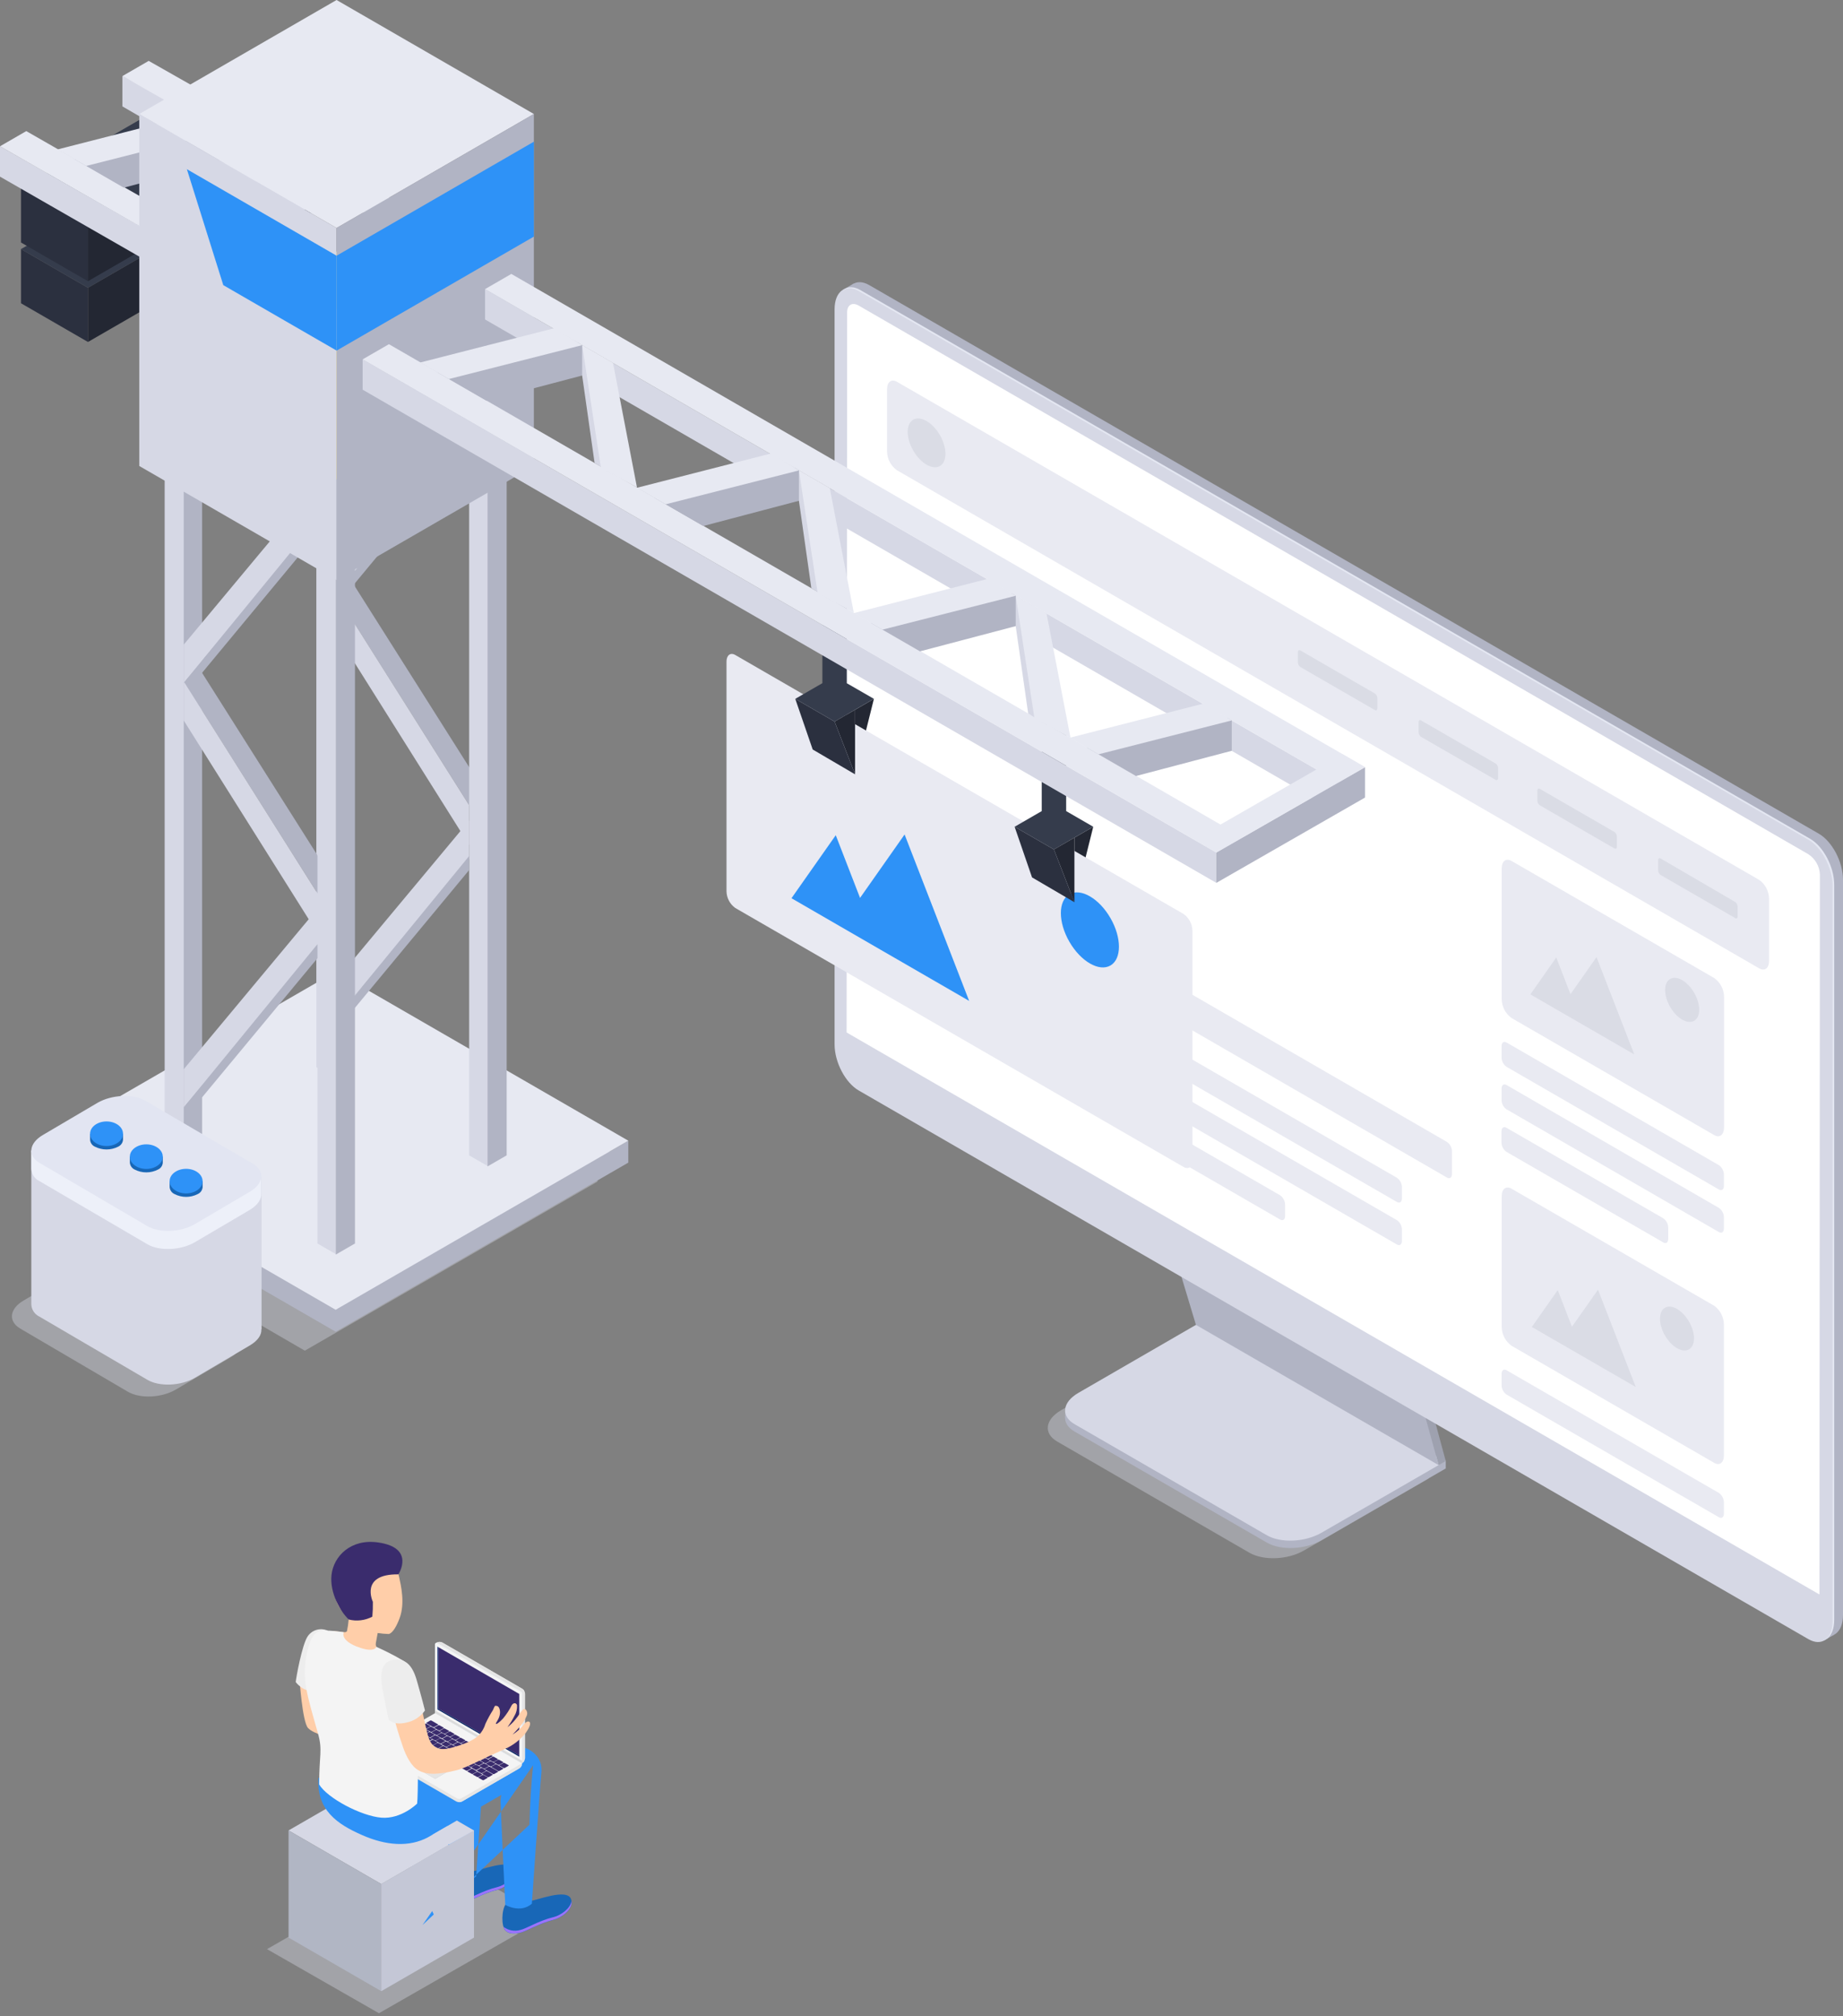 <?xml version="1.0" encoding="UTF-8"?>
<svg width="150px" height="164px" viewBox="0 0 150 164" version="1.1" xmlns="http://www.w3.org/2000/svg" xmlns:xlink="http://www.w3.org/1999/xlink">
    <rect x="0" y="0" width="150" height="164" fill="#808080" stroke="none"/>
    <!-- Generator: Sketch 64 (93537) - https://sketch.com -->
    <title>编组 24</title>
    <desc>Created with Sketch.</desc>
    <g id="工作空间首页" stroke="none" stroke-width="1" fill="none" fill-rule="evenodd">
        <g id="工作空间首页-应用开发" transform="translate(-888, -518)">
            <g id="编组-24" transform="translate(888, 510)">
                <rect id="矩形备份-7" x="0" y="0" width="150" height="180"></rect>
                <g id="Web_design_SVG" transform="translate(0, 8)" fill-rule="nonzero">
                    <g id="monitor" transform="translate(67.795, 22.926)">
                        <path d="M33.904,103.379 L18.242,94.323 C17.112,93.668 17.26,92.532 18.57,91.778 L28.723,85.919 L48.472,97.34 L38.319,103.199 C37.009,103.949 35.044,104.031 33.904,103.379 Z" id="路径" fill="#D6D8E5" opacity="0.4"></path>
                        <path d="M35.319,102.55 L19.651,93.508 C18.524,92.853 18.668,91.716 19.978,90.963 L30.131,85.104 L49.886,96.511 L39.734,102.37 C38.42,103.12 36.449,103.202 35.319,102.55 Z" id="路径" fill="#B1B4C4"></path>
                        <polygon id="路径" fill="#B1B4C4" points="49.873 96.511 49.873 95.912 48.96 96.439"></polygon>
                        <polygon id="路径" fill="#B1B4C4" points="18.894 92.43 18.894 91.821 19.831 92.211"></polygon>
                        <path d="M35.319,101.954 L19.651,92.908 C18.524,92.253 18.668,91.12 19.978,90.367 L30.131,84.498 L49.886,95.902 L39.734,101.761 C38.42,102.511 36.449,102.606 35.319,101.954 Z" id="路径" fill="#D6D8E5"></path>
                        <polygon id="路径" fill="#9EA1AF" points="30.174 84.534 27.727 76.425 47.695 87.878 49.873 95.912"></polygon>
                        <polygon id="路径" fill="#9EA1AF" points="49.294 96.246 49.873 95.918 49.012 95.23"></polygon>
                        <polygon id="路径" fill="#B1B4C4" points="29.541 84.838 27.098 76.729 47.067 88.182 49.294 96.246"></polygon>
                        <path d="M80.24,109.916 L2.948,65.289 C1.864,64.664 0.983,62.997 0.983,61.536 L0.983,1.746 C0.983,0.301 1.86,-0.364 2.948,0.262 L80.24,44.889 C81.324,45.514 82.205,47.181 82.205,48.639 L82.205,108.432 C82.205,109.877 81.318,110.541 80.24,109.916 Z" id="路径" fill="#B1B4C4"></path>
                        <polygon id="路径" fill="#B1B4C4" points="80.63 110.532 81.488 110.037 81.118 107.499"></polygon>
                        <path d="M0.835,0.632 L1.68,0.144 L2.892,0.835 C2.892,0.835 1.602,1.032 1.582,1.025 C1.562,1.019 0.835,0.632 0.835,0.632 Z" id="路径" fill="#B1B4C4"></path>
                        <path d="M79.526,110.325 L2.234,65.699 C1.15,65.073 0.269,63.406 0.269,61.945 L0.269,2.155 C0.269,0.711 1.15,0.046 2.234,0.671 L79.526,45.298 C80.61,45.924 81.491,47.591 81.491,49.048 L81.491,108.842 C81.488,110.286 80.61,110.951 79.526,110.325 Z" id="路径" fill="#E4E7F2"></path>
                        <path d="M79.389,110.401 L2.096,65.774 C1.012,65.148 0.131,63.481 0.131,62.024 L0.131,2.234 C0.131,0.789 1.009,0.124 2.096,0.75 L79.389,45.377 C80.473,46.002 81.354,47.669 81.354,49.127 L81.354,108.917 C81.354,110.371 80.473,111.026 79.389,110.401 Z" id="路径" fill="#D6D8E5"></path>
                        <path d="M80.289,106.769 L1.11,61.055 L1.153,2.473 C1.153,1.873 1.575,1.631 2.093,1.929 L79.385,46.556 C79.943,46.92 80.292,47.528 80.325,48.193 L80.289,106.769 Z" id="路径" fill="#FFFFFF"></path>
                        <path d="M75.386,55.841 L5.201,15.321 C4.708,14.967 4.411,14.401 4.402,13.795 L4.402,8.728 C4.402,8.142 4.759,7.87 5.201,8.126 L75.386,48.645 C75.88,48.999 76.177,49.567 76.186,50.175 L76.186,55.238 C76.186,55.828 75.829,56.096 75.386,55.841 Z" id="路径" fill="#E9EAF2"></path>
                        <path d="M71.725,69.403 L55.228,59.879 C54.735,59.525 54.439,58.959 54.429,58.353 L54.429,47.705 C54.429,47.116 54.786,46.847 55.228,47.103 L71.725,56.627 C72.219,56.979 72.515,57.546 72.524,58.153 L72.524,68.8 C72.511,69.386 72.154,69.658 71.725,69.403 Z" id="路径" fill="#E9EAF2"></path>
                        <path d="M49.981,72.861 L8.597,48.953 C8.35,48.777 8.201,48.494 8.198,48.19 L8.198,46.359 C8.198,46.064 8.374,45.927 8.597,46.055 L49.981,69.963 C50.228,70.14 50.376,70.423 50.381,70.726 L50.381,72.56 C50.381,72.852 50.201,72.989 49.981,72.861 Z" id="路径" fill="#E9EAF2"></path>
                        <path d="M45.907,74.846 L8.715,53.384 C8.469,53.207 8.321,52.924 8.316,52.621 L8.316,51.707 C8.316,51.413 8.496,51.278 8.715,51.406 L45.907,72.878 C46.153,73.055 46.302,73.338 46.307,73.641 L46.307,74.551 C46.307,74.836 46.127,74.974 45.907,74.846 Z" id="路径" fill="#E9EAF2"></path>
                        <path d="M45.907,78.305 L8.715,56.833 C8.469,56.656 8.321,56.373 8.316,56.07 L8.316,55.156 C8.316,54.865 8.496,54.727 8.715,54.855 L45.907,76.326 C46.153,76.503 46.302,76.786 46.307,77.09 L46.307,78.003 C46.307,78.298 46.127,78.432 45.907,78.305 Z" id="路径" fill="#E9EAF2"></path>
                        <path d="M36.4,76.274 L8.715,60.291 C8.469,60.115 8.321,59.832 8.316,59.528 L8.316,58.624 C8.316,58.33 8.496,58.195 8.715,58.32 L36.4,74.302 C36.644,74.482 36.791,74.765 36.799,75.069 L36.799,75.983 C36.799,76.267 36.619,76.402 36.4,76.274 Z" id="路径" fill="#E9EAF2"></path>
                        <path d="M72.111,73.831 L54.816,63.845 C54.568,63.669 54.419,63.385 54.416,63.082 L54.416,62.168 C54.416,61.873 54.593,61.739 54.816,61.867 L72.111,71.853 C72.358,72.03 72.506,72.313 72.511,72.616 L72.511,73.529 C72.511,73.824 72.331,73.959 72.111,73.831 Z" id="路径" fill="#E9EAF2"></path>
                        <path d="M72.111,77.293 L54.816,67.303 C54.568,67.128 54.419,66.844 54.416,66.54 L54.416,65.63 C54.416,65.335 54.593,65.198 54.816,65.325 L72.111,75.328 C72.358,75.504 72.507,75.787 72.511,76.091 L72.511,77.001 C72.511,77.293 72.331,77.417 72.111,77.293 Z" id="路径" fill="#E9EAF2"></path>
                        <path d="M67.582,78.134 L54.809,70.762 C54.561,70.586 54.413,70.303 54.409,69.999 L54.409,69.105 C54.409,68.81 54.586,68.676 54.809,68.803 L67.582,76.172 C67.829,76.349 67.977,76.632 67.981,76.936 L67.981,77.849 C67.981,78.128 67.795,78.275 67.582,78.134 Z" id="路径" fill="#E9EAF2"></path>
                        <path d="M71.725,96.062 L55.228,86.538 C54.735,86.185 54.439,85.619 54.429,85.012 L54.429,74.365 C54.429,73.778 54.786,73.507 55.228,73.762 L71.725,83.286 C72.217,83.645 72.508,84.216 72.511,84.825 L72.511,95.473 C72.511,96.046 72.154,96.318 71.725,96.062 Z" id="路径" fill="#E9EAF2"></path>
                        <path d="M72.111,100.49 L54.816,90.504 C54.568,90.328 54.419,90.045 54.416,89.741 L54.416,88.831 C54.416,88.536 54.593,88.398 54.816,88.526 L72.111,98.512 C72.356,98.692 72.503,98.975 72.511,99.278 L72.511,100.189 C72.511,100.484 72.331,100.618 72.111,100.49 Z" id="路径" fill="#E9EAF2"></path>
                        <ellipse id="椭圆形" fill="#DADCE5" transform="translate(7.618, 13.096) rotate(-30) translate(-7.618, -13.096) " cx="7.618" cy="13.096" rx="1.254" ry="2.175"></ellipse>
                        <path d="M44.109,34.831 L38.037,31.326 C37.914,31.237 37.84,31.095 37.837,30.943 L37.837,30.131 C37.837,29.984 37.926,29.915 38.037,29.98 L44.109,33.485 C44.233,33.572 44.308,33.713 44.309,33.865 L44.309,34.67 C44.309,34.828 44.214,34.896 44.109,34.831 Z" id="路径" fill="#DADCE5"></path>
                        <path d="M53.934,40.507 L47.862,37.009 C47.74,36.921 47.665,36.78 47.663,36.629 L47.663,35.823 C47.663,35.676 47.754,35.607 47.862,35.672 L53.934,39.177 C54.058,39.266 54.132,39.408 54.134,39.56 L54.134,40.366 C54.134,40.5 54.039,40.569 53.934,40.507 Z" id="路径" fill="#DADCE5"></path>
                        <path d="M63.603,46.087 L57.531,42.576 C57.406,42.49 57.332,42.348 57.331,42.197 L57.331,41.391 C57.331,41.243 57.419,41.178 57.531,41.24 L63.603,44.745 C63.726,44.834 63.8,44.976 63.802,45.128 L63.802,45.933 C63.802,46.084 63.714,46.15 63.603,46.087 Z" id="路径" fill="#DADCE5"></path>
                        <path d="M73.428,51.747 L67.359,48.242 C67.236,48.153 67.162,48.011 67.159,47.859 L67.159,47.053 C67.159,46.906 67.248,46.841 67.359,46.903 L73.428,50.437 C73.552,50.524 73.627,50.665 73.628,50.817 L73.628,51.622 C73.628,51.747 73.539,51.825 73.428,51.747 Z" id="路径" fill="#DADCE5"></path>
                        <polygon id="路径" fill="#DADCE5" points="60.026 57.94 58.867 54.956 56.761 57.956 59.073 59.293 60.976 60.39 65.217 62.84 62.145 54.924"></polygon>
                        <ellipse id="椭圆形" fill="#DADCE5" transform="translate(69.114, 58.402) rotate(-29.887) translate(-69.114, -58.402) " cx="69.114" cy="58.402" rx="1.134" ry="1.962"></ellipse>
                        <polygon id="路径" fill="#DADCE5" points="60.144 84.992 58.988 82.009 56.879 85.009 59.194 86.345 61.097 87.442 65.338 89.892 62.266 81.976"></polygon>
                        <ellipse id="椭圆形" fill="#DADCE5" transform="translate(68.693, 85.136) rotate(-30) translate(-68.693, -85.136) " cx="68.693" cy="85.136" rx="1.13" ry="1.955"></ellipse>
                    </g>
                    <polygon id="路径" fill="#232733" points="88.978 67.248 87.445 73.385 87.445 68.132"></polygon>
                    <polygon id="路径" fill="#232733" points="71.126 56.843 69.593 62.984 69.593 57.73"></polygon>
                    <path d="M96.334,94.922 L59.843,73.854 C59.401,73.537 59.136,73.029 59.129,72.485 L59.129,53.817 C59.129,53.289 59.456,53.047 59.843,53.276 L96.334,74.345 C96.777,74.66 97.043,75.167 97.051,75.711 L97.051,94.395 C97.051,94.909 96.73,95.152 96.334,94.922 Z" id="路径" fill="#E9EAF2"></path>
                    <polygon id="路径" fill="#2E92F7" points="69.999 73.035 68.021 67.936 64.418 73.061 68.374 75.347 71.623 77.224 78.878 81.413 73.624 67.877"></polygon>
                    <ellipse id="椭圆形" fill="#2E92F7" transform="translate(88.706, 75.637) rotate(-30) translate(-88.706, -75.637) " cx="88.706" cy="75.637" rx="1.929" ry="3.344"></ellipse>
                    <polygon id="路径" fill="#353C4C" points="86.774 65.974 86.771 58.972 84.786 57.481 84.786 65.974 82.579 67.248 85.778 69.095 88.978 67.248"></polygon>
                    <polygon id="路径" fill="#232733" points="85.778 69.095 87.445 73.385 87.445 68.43 87.445 68.132"></polygon>
                    <polygon id="路径" fill="#2B303F" points="82.579 67.248 83.997 71.368 87.445 73.385 85.778 69.095"></polygon>
                    <polygon id="路径" fill="#353C4C" points="68.918 55.572 68.918 47.076 66.933 47.076 66.933 55.569 64.726 56.843 67.926 58.693 71.126 56.843"></polygon>
                    <polygon id="路径" fill="#232733" points="67.926 58.693 69.593 62.984 69.593 58.028 69.593 57.73"></polygon>
                    <polygon id="路径" fill="#2B303F" points="64.726 56.843 66.144 60.963 69.593 62.984 67.926 58.693"></polygon>
                    <polygon id="路径" fill="#D6D8E5" opacity="0.4" points="47.086 95.221 27.318 83.751 3.498 97.503 24.809 109.864 48.632 96.111 48.632 94.33"></polygon>
                    <polygon id="路径" fill="#B1B4C4" points="49.595 93.675 27.318 80.813 5.04 93.675 3.498 92.784 3.498 94.566 27.318 108.321 51.138 94.566 51.138 92.784"></polygon>
                    <polygon id="路径" fill="#E7E9F2" points="27.318 106.536 3.498 92.784 27.318 79.032 51.138 92.784"></polygon>
                    <polygon id="路径" fill="#B1B4C4" points="27.242 87.691 28.798 86.794 28.798 20.371 27.242 21.269"></polygon>
                    <polygon id="路径" fill="#B1B4C4" points="27.367 48.37 38.243 65.584 39.799 64.949 28.798 47.564"></polygon>
                    <polygon id="路径" fill="#D6D8E5" points="27.301 51.432 38.184 68.731 38.184 65.496 27.301 48.259"></polygon>
                    <polygon id="路径" fill="#D6D8E5" points="25.746 86.794 27.301 87.691 27.301 21.269 25.746 20.371"></polygon>
                    <polygon id="路径" fill="#D6D8E5" points="38.184 93.976 39.74 94.873 39.74 28.451 38.184 27.553"></polygon>
                    <polygon id="路径" fill="#B1B4C4" points="39.681 94.873 41.237 93.976 41.237 27.553 39.681 28.451"></polygon>
                    <polygon id="路径" fill="#D6D8E5" points="27.301 82.903 38.184 69.871 38.184 66.747 27.301 79.798"></polygon>
                    <polygon id="路径" fill="#B1B4C4" points="27.301 82.903 28.798 82.084 38.184 70.769 38.184 69.629"></polygon>
                    <polygon id="路径" fill="#D6D8E5" points="27.301 48.37 38.184 35.338 38.184 32.214 27.301 45.265"></polygon>
                    <polygon id="路径" fill="#B1B4C4" points="27.301 48.37 28.798 47.548 38.184 36.236 38.184 35.096"></polygon>
                    <polygon id="路径" fill="#B1B4C4" points="14.895 94.864 16.451 93.966 16.451 27.544 14.895 28.441"></polygon>
                    <polygon id="路径" fill="#B1B4C4" points="15.02 55.543 25.896 72.753 27.452 72.121 16.451 54.737"></polygon>
                    <polygon id="路径" fill="#D6D8E5" points="14.954 58.605 25.837 75.901 25.837 72.668 14.954 55.428"></polygon>
                    <polygon id="路径" fill="#D6D8E5" points="13.402 93.966 14.954 94.864 14.954 28.441 13.402 27.544"></polygon>
                    <polygon id="路径" fill="#D6D8E5" points="25.837 101.145 27.393 102.043 27.393 35.623 25.837 34.723"></polygon>
                    <polygon id="路径" fill="#B1B4C4" points="27.334 102.043 28.89 101.145 28.89 34.723 27.334 35.623"></polygon>
                    <polygon id="路径" fill="#D6D8E5" points="14.954 90.075 25.837 77.044 25.837 73.916 14.954 86.971"></polygon>
                    <polygon id="路径" fill="#B1B4C4" points="14.954 90.075 16.451 89.253 25.837 77.941 25.837 76.798"></polygon>
                    <polygon id="路径" fill="#D6D8E5" points="14.954 55.543 25.837 42.511 25.837 39.383 14.954 52.434"></polygon>
                    <polygon id="路径" fill="#B1B4C4" points="14.954 55.543 16.451 54.721 25.837 43.405 25.837 42.265"></polygon>
                    <polygon id="路径" fill="#F7DC6B" points="27.393 38.987 11.335 29.715 27.393 20.447 43.451 29.715"></polygon>
                    <polygon id="路径" fill="#353C4C" points="26.198 12.416 7.159 23.407 1.71 20.26 20.748 9.269"></polygon>
                    <polygon id="路径" fill="#2B303F" points="1.71 24.668 1.71 20.26 7.159 23.407 7.159 27.816"></polygon>
                    <polyline id="路径" fill="#232733" points="7.159 27.816 26.198 16.824 26.198 12.416 7.159 23.407 7.159 27.386"></polyline>
                    <polygon id="路径" fill="#353C4C" points="26.198 7.471 7.159 18.462 1.71 15.314 20.748 4.323"></polygon>
                    <polygon id="路径" fill="#2B303F" points="1.71 19.726 1.71 15.314 7.159 18.462 7.159 22.873"></polygon>
                    <polyline id="路径" fill="#232733" points="7.159 22.873 26.198 11.882 26.198 7.471 7.159 18.462 7.159 22.444"></polyline>
                    <polygon id="路径" fill="#D6D8E5" points="11.807 21.141 0 14.368 0 11.898 11.807 18.629"></polygon>
                    <polygon id="路径" fill="#E7E9F2" points="28.89 28.434 0 11.898 2.139 10.664 31.028 27.2"></polygon>
                    <polygon id="路径" fill="#D6D8E5" points="24.796 17.237 9.963 8.656 9.963 6.183 24.796 14.132"></polygon>
                    <polygon id="路径" fill="#E7E9F2" points="36.046 20.99 9.963 6.187 12.102 4.952 38.184 19.755"></polygon>
                    <polygon id="路径" fill="#D6D8E5" points="17.866 10.742 17.866 13.212 18.881 20.322 20.388 21.259"></polygon>
                    <polygon id="路径" fill="#E7E9F2" points="22.33 22.313 20.378 12.193 17.866 10.742 19.389 20.715"></polygon>
                    <polygon id="路径" fill="#B1B4C4" points="17.866 13.212 10.074 15.265 6.072 12.953 17.525 10.539 17.866 10.742"></polygon>
                    <polygon id="路径" fill="#E7E9F2" points="17.866 10.742 7.015 13.5 4.683 12.154 15.619 9.36"></polygon>
                    <polygon id="路径" fill="#E7E9F2" points="27.393 18.544 11.335 9.272 27.393 0 43.451 9.272"></polygon>
                    <polygon id="路径" fill="#D6D8E5" points="11.335 37.903 11.335 9.272 27.393 18.544 27.393 47.175"></polygon>
                    <polygon id="路径" fill="#B1B4C4" points="43.451 9.272 43.451 37.903 27.393 47.175 27.393 18.54"></polygon>
                    <polygon id="路径" fill="#2E92F7" points="27.393 28.516 18.174 23.194 15.21 13.762 27.393 20.797"></polygon>
                    <polygon id="路径" fill="#2E92F7" points="43.451 11.525 43.451 19.245 27.393 28.52 27.393 20.8"></polygon>
                    <polygon id="路径" fill="#D6D8E5" points="98.997 71.813 29.515 31.697 29.515 29.227 98.997 69.344"></polygon>
                    <polygon id="路径" fill="#E7E9F2" points="98.997 69.344 29.515 29.23 31.654 27.996 101.135 68.109"></polygon>
                    <polygon id="路径" fill="#D6D8E5" points="108.96 66.102 39.478 25.985 39.478 23.515 108.96 63.632"></polygon>
                    <polygon id="路径" fill="#E7E9F2" points="108.96 63.632 39.478 23.515 41.617 22.281 111.098 62.397"></polygon>
                    <polygon id="路径" fill="#B1B4C4" points="111.098 64.873 98.997 71.813 98.997 69.341 111.098 62.404"></polygon>
                    <polygon id="路径" fill="#E7E9F2" points="111.098 62.404 99.003 69.344 97.192 68.299 109.287 61.359"></polygon>
                    <polygon id="路径" fill="#B1B4C4" points="100.251 61.068 92.456 63.121 88.454 60.809 99.907 58.395 100.251 58.598"></polygon>
                    <polygon id="路径" fill="#E7E9F2" points="100.251 58.598 89.401 61.356 87.069 60.007 98.001 57.216"></polygon>
                    <polygon id="路径" fill="#D6D8E5" points="82.667 48.459 82.667 50.928 83.682 58.038 85.189 58.972"></polygon>
                    <polygon id="路径" fill="#E7E9F2" points="87.131 60.029 85.179 49.909 82.667 48.459 84.193 58.431"></polygon>
                    <polygon id="路径" fill="#B1B4C4" points="82.667 50.928 74.876 52.981 70.873 50.669 82.326 48.255 82.667 48.459"></polygon>
                    <polygon id="路径" fill="#E7E9F2" points="82.667 48.459 71.82 51.216 69.488 49.87 80.42 47.076"></polygon>
                    <polygon id="路径" fill="#D6D8E5" points="65.024 38.263 65.024 40.733 66.036 47.843 67.546 48.779"></polygon>
                    <polygon id="路径" fill="#E7E9F2" points="69.488 49.834 67.536 39.714 65.024 38.263 66.547 48.236"></polygon>
                    <polygon id="路径" fill="#B1B4C4" points="65.024 40.733 57.233 42.786 53.23 40.474 64.683 38.06 65.024 38.263"></polygon>
                    <polygon id="路径" fill="#E7E9F2" points="65.024 38.263 54.174 41.021 51.842 39.675 62.777 36.881"></polygon>
                    <polygon id="路径" fill="#D6D8E5" points="47.381 28.074 47.381 30.544 48.393 37.654 49.903 38.587"></polygon>
                    <polygon id="路径" fill="#E7E9F2" points="51.842 39.645 49.893 29.525 47.381 28.074 48.904 38.047"></polygon>
                    <polygon id="路径" fill="#B1B4C4" points="47.381 30.544 39.59 32.597 35.587 30.285 47.04 27.871 47.381 28.074"></polygon>
                    <polygon id="路径" fill="#E7E9F2" points="47.381 28.074 36.531 30.832 34.199 29.486 45.131 26.692"></polygon>
                    <polygon id="路径" fill="#D6D8E5" opacity="0.4" points="30.842 163.755 21.73 158.541 35.368 150.737 44.479 155.948"></polygon>
                    <polygon id="路径" fill="#D6D8E5" points="31.032 153.246 23.486 148.886 31.032 144.531 38.578 148.89"></polygon>
                    <polygon id="路径" fill="#B1B6C4" points="31.032 161.961 23.486 157.602 23.486 148.886 31.032 153.246"></polygon>
                    <polygon id="路径" fill="#C4C7D6" points="38.578 157.602 31.032 161.961 31.032 153.246 38.578 148.886"></polygon>
                    <g id="Men_5" transform="translate(23.908, 125.109)">
                        <path d="M17.266,29.751 C17.919,29.932 18.618,29.847 19.209,29.515 C19.677,29.515 22.218,28.441 22.566,29.355 C22.867,30.157 21.766,30.897 21.177,31.038 C19.893,31.366 18.943,31.991 18.429,32.099 C18.046,32.181 17.548,32.234 17.24,31.932 C16.873,31.569 16.906,30.229 17.266,29.751 Z" id="路径" fill="#1867B7"></path>
                        <path d="M18.429,31.877 C18.943,31.769 19.893,31.13 21.177,30.819 C21.671,30.698 22.52,30.164 22.605,29.509 C22.719,30.246 21.727,30.901 21.177,31.032 C19.893,31.359 18.943,31.985 18.429,32.093 C18.046,32.175 17.548,32.227 17.24,31.926 C17.163,31.837 17.105,31.732 17.073,31.618 C17.459,31.914 17.962,32.01 18.429,31.877 L18.429,31.877 Z" id="路径" fill="#9C73FF"></path>
                        <path d="M12.681,27.311 C13.335,27.492 14.035,27.408 14.627,27.075 C15.095,27.075 17.636,26.001 17.98,26.915 C18.285,27.717 17.184,28.457 16.595,28.598 C15.311,28.909 14.361,29.551 13.844,29.659 C13.461,29.741 12.963,29.794 12.658,29.492 C12.291,29.129 12.321,27.789 12.681,27.311 Z" id="路径" fill="#1867B7"></path>
                        <path d="M13.844,29.437 C14.361,29.329 15.311,28.69 16.595,28.379 C17.086,28.258 17.938,27.724 18.023,27.069 C18.138,27.806 17.142,28.461 16.595,28.592 C15.311,28.903 14.361,29.545 13.844,29.653 C13.461,29.735 12.963,29.787 12.658,29.486 C12.578,29.398 12.52,29.292 12.488,29.178 C12.874,29.473 13.376,29.569 13.844,29.437 L13.844,29.437 Z" id="路径" fill="#9C73FF"></path>
                        <path d="M5.545,24.147 C7.51,25.019 9.396,25.156 10.926,24.334 L12.504,23.424 C12.599,25.461 12.688,27.419 12.688,27.419 C12.688,27.419 13.9,28.336 14.843,27.517 C14.843,27.517 15.039,24.658 15.239,21.845 L16.896,20.889 C16.856,21.038 16.834,21.192 16.831,21.347 C16.831,21.884 17.214,29.83 17.214,29.83 C17.214,29.83 18.436,30.557 19.379,29.738 C19.379,29.738 20.014,20.528 20.158,19.058 C20.322,17.404 18.485,16.588 17.325,17.014 C17.053,17.109 16.389,17.358 15.547,17.669 C15.583,17.207 15.612,16.85 15.632,16.647 C15.799,14.99 13.962,14.175 12.799,14.6 C11.738,14.987 4.585,17.686 4.585,17.686 C4.63,18.372 4.714,19.056 4.837,19.733 L2.014,19.497 C1.844,22.14 3.567,23.276 5.545,24.147 Z M10.48,31.472 L19.48,18.472 C19.321,20.059 19.222,21.679 19.184,23.312 L10.48,31.472 Z" id="形状" fill="#2E92F7"></path>
                        <path d="M0.465,11.42 C0.465,11.42 0.698,14.934 1.159,15.442 C1.621,15.95 3.18,16.294 3.18,16.294 L4.379,18.259 C4.379,18.259 3.275,11.987 3.046,11.836 C2.817,11.686 0.465,11.42 0.465,11.42 Z" id="路径" fill="#FFCEA9"></path>
                        <path d="M2.774,7.533 C2.17,7.252 1.451,7.469 1.104,8.037 C0.662,8.771 0.203,11.279 0.16,11.709 C0.16,11.709 0.779,12.567 1.71,12.422 L2.774,7.533 Z" id="_Контур_" fill="#EDEDED"></path>
                        <path d="M3.197,7.562 C3.806,7.592 4.258,7.749 4.333,7.562 C4.398,7.25 4.444,6.934 4.471,6.616 C4.402,6.439 4.34,6.249 4.34,6.249 C3.58,5.781 3.337,4.939 3.236,3.996 C3.066,2.358 3.953,0.917 5.594,0.747 C7.136,0.586 8.27,1.67 8.574,3.157 C8.735,3.894 9.062,5.283 8.623,6.491 C8.378,7.166 8.06,7.703 7.746,7.801 C7.44,7.792 7.135,7.765 6.832,7.719 L6.832,7.719 C6.832,7.719 6.75,8.175 6.694,8.466 C6.639,8.758 6.662,8.915 7.241,9.272 C7.821,9.629 6.36,10.369 5.407,10.297 C4.454,10.225 3.377,9.642 3.079,9.029 C2.751,8.355 2.781,7.533 3.197,7.562 Z" id="_Контур_2" fill="#FFCEA9"></path>
                        <g id="_Группа_" transform="translate(6.223, 8.188)">
                            <g id="_Группа_2">
                                <g id="_Группа_3" transform="translate(0, 5.895)">
                                    <path d="M12.36,4.228 L12.36,4.228 C12.362,4.405 12.268,4.569 12.115,4.657 L7.487,7.33 C7.334,7.418 7.145,7.418 6.992,7.33 L0.501,3.583 C0.349,3.495 0.255,3.333 0.255,3.157 L0.255,3.118 L12.36,4.228 Z" id="_Контур_3" fill="#E5E5E5"></path>
                                    <path d="M12.118,4.657 L7.49,7.33 C7.415,7.373 7.329,7.396 7.241,7.395 L7.241,4.228 L12.364,4.228 C12.365,4.405 12.271,4.569 12.118,4.657 Z" id="_Контур_4" fill="#E5E5E5"></path>
                                    <g id="_Группа_4" fill="#F4F4F4">
                                        <path d="M7.412,7.087 C7.304,7.149 7.172,7.149 7.064,7.087 L0.328,3.193 C0.239,3.144 0.239,3.062 0.328,3.013 L5.293,0.144 L12.367,4.228 L7.412,7.087 Z" id="_Контур_5"></path>
                                    </g>
                                    <g id="_Группа_5" transform="translate(2.948, 3.275)">
                                        <polygon id="_Контур_6" fill="#BFBFBF" points="0.144 0.953 0.177 0.973 2.338 2.221 3.524 1.536 3.56 1.516 1.362 0.249"></polygon>
                                        <polygon id="_Контур_7" fill="#E5E5E5" points="0.177 0.973 2.338 2.221 3.524 1.536 1.362 0.288"></polygon>
                                    </g>
                                    <path d="M10.526,4.431 L10.854,4.611 C10.885,4.626 10.921,4.626 10.952,4.611 L11.25,4.438 C11.279,4.421 11.283,4.395 11.25,4.382 L10.922,4.202 C10.892,4.186 10.855,4.186 10.824,4.202 L10.526,4.372 C10.507,4.392 10.503,4.415 10.526,4.431 Z" id="路径" fill="#3A2C6D"></path>
                                    <path d="M10.087,4.176 L10.415,4.356 C10.446,4.372 10.482,4.372 10.513,4.356 L10.811,4.182 C10.841,4.166 10.844,4.14 10.811,4.127 L10.484,3.947 C10.453,3.93 10.416,3.93 10.385,3.947 L10.087,4.12 C10.064,4.136 10.061,4.163 10.087,4.176 Z" id="路径" fill="#3A2C6D"></path>
                                    <path d="M9.645,3.93 L9.973,4.11 C10.003,4.127 10.04,4.127 10.071,4.11 L10.369,3.94 C10.398,3.92 10.402,3.897 10.369,3.881 L10.058,3.701 C10.027,3.686 9.991,3.686 9.96,3.701 L9.662,3.874 C9.622,3.881 9.619,3.907 9.645,3.93 Z" id="路径" fill="#3A2C6D"></path>
                                    <path d="M9.203,3.668 L9.531,3.848 C9.563,3.863 9.6,3.863 9.632,3.848 L9.93,3.678 C9.96,3.678 9.963,3.635 9.93,3.619 L9.603,3.439 C9.571,3.423 9.533,3.423 9.501,3.439 L9.203,3.609 C9.17,3.626 9.17,3.652 9.203,3.668 Z" id="路径" fill="#3A2C6D"></path>
                                    <path d="M8.761,3.413 L9.088,3.593 C9.119,3.609 9.156,3.609 9.187,3.593 L9.485,3.422 C9.514,3.406 9.517,3.38 9.485,3.367 L9.157,3.187 C9.125,3.17 9.088,3.17 9.056,3.187 L8.761,3.357 C8.741,3.37 8.738,3.396 8.761,3.413 Z" id="路径" fill="#3A2C6D"></path>
                                    <path d="M8.322,3.157 L8.65,3.337 C8.681,3.352 8.717,3.352 8.748,3.337 L9.046,3.164 C9.075,3.164 9.079,3.121 9.046,3.108 L8.718,2.928 C8.688,2.912 8.651,2.912 8.62,2.928 L8.322,3.098 C8.299,3.118 8.296,3.141 8.322,3.157 Z" id="路径" fill="#3A2C6D"></path>
                                    <path d="M7.88,2.902 L8.207,3.082 C8.238,3.098 8.275,3.098 8.306,3.082 L8.604,2.908 C8.633,2.892 8.636,2.866 8.604,2.853 L8.293,2.672 C8.262,2.656 8.225,2.656 8.194,2.672 L7.896,2.846 C7.86,2.862 7.86,2.889 7.88,2.902 Z" id="路径" fill="#3A2C6D"></path>
                                    <path d="M7.438,2.646 L7.765,2.826 C7.797,2.843 7.835,2.843 7.867,2.826 L8.165,2.656 C8.194,2.636 8.194,2.614 8.165,2.597 L7.837,2.417 C7.805,2.402 7.768,2.402 7.736,2.417 L7.438,2.591 C7.415,2.62 7.412,2.62 7.438,2.646 Z" id="路径" fill="#3A2C6D"></path>
                                    <path d="M6.996,2.394 L7.323,2.574 C7.354,2.589 7.39,2.589 7.421,2.574 L7.719,2.404 C7.749,2.388 7.752,2.361 7.719,2.345 L7.392,2.165 C7.36,2.149 7.322,2.149 7.29,2.165 L6.996,2.335 C6.976,2.352 6.973,2.378 6.996,2.394 Z" id="路径" fill="#3A2C6D"></path>
                                    <path d="M6.55,2.139 L6.878,2.319 C6.908,2.335 6.945,2.335 6.976,2.319 L7.274,2.148 C7.303,2.132 7.307,2.106 7.274,2.093 L6.947,1.913 C6.916,1.896 6.879,1.896 6.848,1.913 L6.55,2.083 C6.55,2.096 6.531,2.122 6.55,2.139 Z" id="路径" fill="#3A2C6D"></path>
                                    <path d="M6.115,1.883 L6.442,2.063 C6.473,2.078 6.509,2.078 6.54,2.063 L6.838,1.89 C6.868,1.873 6.871,1.847 6.838,1.834 L6.527,1.654 C6.497,1.638 6.46,1.638 6.429,1.654 L6.131,1.824 C6.092,1.844 6.088,1.867 6.115,1.883 Z" id="路径" fill="#3A2C6D"></path>
                                    <path d="M5.672,1.638 L6,1.818 C6.032,1.834 6.07,1.834 6.102,1.818 L6.4,1.644 C6.429,1.628 6.429,1.602 6.4,1.588 L6.072,1.408 C6.04,1.392 6.002,1.392 5.971,1.408 L5.672,1.582 C5.65,1.588 5.646,1.615 5.672,1.638 Z" id="路径" fill="#3A2C6D"></path>
                                    <path d="M5.24,1.372 L5.568,1.552 C5.598,1.569 5.635,1.569 5.666,1.552 L5.964,1.382 C5.993,1.362 5.997,1.34 5.964,1.323 L5.636,1.143 C5.604,1.128 5.567,1.128 5.535,1.143 L5.24,1.317 C5.211,1.333 5.207,1.359 5.24,1.372 Z" id="路径" fill="#3A2C6D"></path>
                                    <path d="M4.585,0.983 L5.109,1.287 C5.14,1.302 5.176,1.302 5.207,1.287 L5.505,1.117 C5.535,1.1 5.538,1.074 5.505,1.058 L4.981,0.757 C4.951,0.74 4.914,0.74 4.883,0.757 L4.585,0.93 C4.556,0.956 4.552,0.983 4.585,0.983 Z" id="路径" fill="#3A2C6D"></path>
                                    <path d="M9.445,4.3 L9.773,4.48 C9.804,4.495 9.84,4.495 9.871,4.48 L10.169,4.307 C10.199,4.29 10.202,4.264 10.169,4.251 L9.842,4.071 C9.811,4.055 9.774,4.055 9.743,4.071 L9.445,4.241 C9.422,4.258 9.419,4.284 9.445,4.3 Z" id="路径" fill="#3A2C6D"></path>
                                    <path d="M9.003,4.045 L9.331,4.225 C9.363,4.24 9.4,4.24 9.432,4.225 L9.727,4.051 C9.757,4.035 9.76,4.009 9.727,3.996 L9.4,3.816 C9.369,3.799 9.332,3.799 9.301,3.816 L9.003,3.989 C8.98,4.005 8.977,4.032 9.003,4.045 Z" id="路径" fill="#3A2C6D"></path>
                                    <path d="M8.561,3.789 L8.889,3.969 C8.921,3.986 8.958,3.986 8.99,3.969 L9.285,3.796 C9.314,3.779 9.318,3.753 9.285,3.74 L8.957,3.56 C8.927,3.544 8.89,3.544 8.859,3.56 L8.561,3.734 C8.538,3.75 8.535,3.776 8.561,3.789 Z" id="路径" fill="#3A2C6D"></path>
                                    <path d="M8.119,3.534 L8.43,3.714 C8.462,3.73 8.5,3.73 8.532,3.714 L8.826,3.54 C8.856,3.524 8.859,3.498 8.826,3.485 L8.499,3.305 C8.468,3.288 8.431,3.288 8.401,3.305 L8.103,3.478 C8.096,3.495 8.093,3.521 8.119,3.534 Z" id="路径" fill="#3A2C6D"></path>
                                    <path d="M7.68,3.275 L8.008,3.455 C8.04,3.47 8.077,3.47 8.109,3.455 L8.404,3.282 C8.433,3.282 8.437,3.239 8.404,3.226 L8.076,3.046 C8.046,3.03 8.009,3.03 7.978,3.046 L7.68,3.216 C7.657,3.242 7.654,3.275 7.68,3.275 Z" id="路径" fill="#3A2C6D"></path>
                                    <path d="M7.238,3.026 L7.566,3.206 C7.598,3.221 7.635,3.221 7.667,3.206 L7.962,3.033 C7.991,3.016 7.995,2.99 7.962,2.977 L7.634,2.797 C7.604,2.781 7.567,2.781 7.536,2.797 L7.238,2.967 C7.205,2.987 7.205,3.01 7.238,3.026 Z" id="路径" fill="#3A2C6D"></path>
                                    <path d="M6.796,2.771 L7.123,2.951 C7.156,2.966 7.193,2.966 7.225,2.951 L7.52,2.777 C7.549,2.761 7.552,2.735 7.52,2.722 L7.192,2.541 C7.161,2.525 7.125,2.525 7.094,2.541 L6.796,2.712 C6.773,2.731 6.77,2.754 6.796,2.771 Z" id="路径" fill="#3A2C6D"></path>
                                    <path d="M6.354,2.515 L6.665,2.695 C6.697,2.71 6.734,2.71 6.766,2.695 L7.064,2.522 C7.091,2.505 7.094,2.479 7.064,2.466 L6.737,2.286 C6.706,2.27 6.669,2.27 6.639,2.286 L6.341,2.46 C6.331,2.476 6.328,2.502 6.354,2.515 Z" id="路径" fill="#3A2C6D"></path>
                                    <path d="M5.912,2.26 L6.239,2.44 C6.271,2.456 6.309,2.456 6.341,2.44 L6.639,2.266 C6.665,2.25 6.668,2.224 6.639,2.211 L6.328,2.031 C6.296,2.014 6.258,2.014 6.226,2.031 L5.928,2.204 C5.895,2.221 5.895,2.247 5.912,2.26 Z" id="路径" fill="#3A2C6D"></path>
                                    <path d="M5.469,2.004 L5.797,2.184 C5.829,2.201 5.867,2.201 5.898,2.184 L6.197,2.011 C6.226,1.995 6.226,1.968 6.197,1.955 L5.869,1.775 C5.837,1.76 5.8,1.76 5.767,1.775 L5.469,1.949 C5.447,1.965 5.443,1.991 5.469,2.004 Z" id="路径" fill="#3A2C6D"></path>
                                    <path d="M5.027,1.749 L5.355,1.929 C5.387,1.945 5.424,1.945 5.456,1.929 L5.754,1.759 C5.784,1.739 5.784,1.713 5.754,1.7 L5.427,1.52 C5.395,1.505 5.358,1.505 5.325,1.52 L5.027,1.693 C5.004,1.71 5.001,1.736 5.027,1.749 Z" id="路径" fill="#3A2C6D"></path>
                                    <path d="M4.585,1.493 L4.913,1.674 C4.945,1.69 4.982,1.69 5.014,1.674 L5.312,1.503 C5.342,1.484 5.345,1.461 5.312,1.444 L4.985,1.264 C4.953,1.249 4.915,1.249 4.883,1.264 L4.585,1.438 C4.562,1.454 4.559,1.48 4.585,1.493 Z" id="路径" fill="#3A2C6D"></path>
                                    <path d="M9.888,4.556 L10.412,4.857 C10.442,4.873 10.479,4.873 10.51,4.857 L10.808,4.687 C10.837,4.667 10.841,4.644 10.808,4.628 L10.284,4.326 C10.253,4.31 10.216,4.31 10.186,4.326 L9.888,4.497 C9.865,4.516 9.861,4.539 9.888,4.556 Z" id="路径" fill="#3A2C6D"></path>
                                    <path d="M4.549,1.009 L4.877,1.189 C4.891,1.189 4.903,1.201 4.903,1.215 C4.903,1.23 4.891,1.241 4.877,1.241 L4.549,1.425 C4.52,1.438 4.487,1.438 4.457,1.425 L4.431,1.408 C4.404,1.395 4.373,1.395 4.346,1.408 L4.019,1.602 C3.989,1.615 3.956,1.615 3.927,1.602 L3.727,1.487 C3.701,1.471 3.701,1.448 3.727,1.434 L4.055,1.254 L4.12,1.218 L4.166,1.189 L4.212,1.163 L4.48,1.009 C4.502,1 4.527,1 4.549,1.009 Z" id="路径" fill="#3A2C6D"></path>
                                    <path d="M8.817,5.417 L9.144,5.597 C9.175,5.613 9.212,5.613 9.242,5.597 L9.54,5.427 C9.57,5.407 9.573,5.384 9.54,5.368 L9.229,5.188 C9.198,5.173 9.162,5.173 9.131,5.188 L8.833,5.361 C8.794,5.378 8.79,5.404 8.817,5.417 Z" id="路径" fill="#3A2C6D"></path>
                                    <path d="M8.374,5.165 L8.702,5.345 C8.734,5.361 8.772,5.361 8.803,5.345 L9.098,5.175 C9.128,5.175 9.131,5.132 9.098,5.116 L8.771,4.939 C8.74,4.923 8.703,4.923 8.672,4.939 L8.374,5.109 C8.352,5.122 8.348,5.148 8.374,5.165 Z" id="路径" fill="#3A2C6D"></path>
                                    <path d="M7.936,4.913 L8.263,5.093 C8.294,5.109 8.331,5.109 8.361,5.093 L8.659,4.919 C8.689,4.903 8.692,4.877 8.659,4.864 L8.332,4.683 C8.301,4.667 8.264,4.667 8.234,4.683 L7.936,4.857 C7.913,4.87 7.909,4.913 7.936,4.913 Z" id="路径" fill="#3A2C6D"></path>
                                    <path d="M4.186,2.745 L4.513,2.925 C4.544,2.941 4.581,2.941 4.611,2.925 L4.909,2.754 C4.939,2.754 4.942,2.712 4.909,2.695 L4.582,2.515 C4.55,2.499 4.512,2.499 4.48,2.515 L4.186,2.686 C4.166,2.705 4.163,2.731 4.186,2.745 Z" id="路径" fill="#3A2C6D"></path>
                                    <path d="M3.747,2.492 L4.074,2.672 C4.106,2.687 4.144,2.687 4.176,2.672 L4.471,2.499 C4.5,2.483 4.503,2.456 4.471,2.443 L4.143,2.263 C4.112,2.247 4.075,2.247 4.045,2.263 L3.747,2.433 C3.724,2.453 3.721,2.476 3.747,2.492 Z" id="路径" fill="#3A2C6D"></path>
                                    <path d="M3.308,2.237 L3.635,2.417 C3.666,2.433 3.703,2.433 3.734,2.417 L4.032,2.247 C4.061,2.227 4.064,2.204 4.032,2.188 L3.704,2.008 C3.673,1.993 3.637,1.993 3.606,2.008 L3.308,2.181 C3.275,2.198 3.275,2.224 3.308,2.237 Z" id="路径" fill="#3A2C6D"></path>
                                    <path d="M2.866,1.985 L3.193,2.165 C3.224,2.181 3.261,2.181 3.291,2.165 L3.59,1.995 C3.619,1.978 3.622,1.952 3.59,1.936 L3.262,1.759 C3.23,1.742 3.192,1.742 3.16,1.759 L2.866,1.929 C2.846,1.942 2.843,1.965 2.866,1.985 Z" id="路径" fill="#3A2C6D"></path>
                                    <path d="M7.382,4.585 L7.808,4.828 C7.839,4.844 7.875,4.844 7.906,4.828 L8.204,4.657 C8.234,4.641 8.237,4.615 8.204,4.598 L7.778,4.353 C7.748,4.336 7.711,4.336 7.68,4.353 L7.382,4.523 C7.359,4.549 7.356,4.585 7.382,4.585 Z" id="路径" fill="#3A2C6D"></path>
                                    <path d="M4.628,3 L5.053,3.246 C5.085,3.26 5.121,3.26 5.152,3.246 L5.45,3.072 C5.479,3.056 5.483,3.029 5.45,3.016 L5.024,2.771 C4.993,2.754 4.956,2.754 4.926,2.771 L4.628,2.944 C4.605,2.948 4.602,2.987 4.628,3 Z" id="路径" fill="#3A2C6D"></path>
                                    <path d="M5.181,3.321 L7.254,4.516 C7.285,4.531 7.322,4.531 7.353,4.516 L7.651,4.343 C7.68,4.326 7.683,4.3 7.651,4.287 L5.578,3.088 C5.547,3.072 5.51,3.072 5.479,3.088 L5.181,3.259 C5.158,3.275 5.155,3.305 5.181,3.321 Z" id="路径" fill="#3A2C6D"></path>
                                    <path d="M8.898,4.477 L9.226,4.657 C9.257,4.674 9.294,4.674 9.324,4.657 L9.622,4.484 C9.652,4.467 9.655,4.441 9.622,4.428 L9.311,4.248 C9.28,4.233 9.244,4.233 9.213,4.248 L8.915,4.421 C8.876,4.438 8.872,4.464 8.898,4.477 Z" id="路径" fill="#3A2C6D"></path>
                                    <path d="M8.456,4.222 L8.784,4.402 C8.816,4.418 8.853,4.418 8.885,4.402 L9.18,4.231 C9.21,4.215 9.213,4.189 9.18,4.172 L8.853,3.992 C8.822,3.976 8.785,3.976 8.754,3.992 L8.456,4.163 C8.433,4.182 8.43,4.209 8.456,4.222 Z" id="路径" fill="#3A2C6D"></path>
                                    <path d="M8.017,3.969 L8.345,4.15 C8.376,4.166 8.413,4.166 8.443,4.15 L8.741,3.979 C8.771,3.963 8.774,3.937 8.741,3.924 L8.414,3.743 C8.383,3.727 8.346,3.727 8.316,3.743 L8.017,3.914 C7.995,3.93 7.991,3.953 8.017,3.969 Z" id="路径" fill="#3A2C6D"></path>
                                    <path d="M7.575,3.714 L7.903,3.894 C7.934,3.91 7.97,3.91 8.001,3.894 L8.299,3.721 C8.329,3.704 8.332,3.678 8.299,3.665 L7.972,3.485 C7.941,3.468 7.904,3.468 7.873,3.485 L7.575,3.658 C7.552,3.675 7.549,3.701 7.575,3.714 Z" id="路径" fill="#3A2C6D"></path>
                                    <path d="M7.133,3.459 L7.461,3.639 C7.491,3.655 7.528,3.655 7.559,3.639 L7.857,3.468 C7.886,3.449 7.89,3.426 7.857,3.409 L7.529,3.229 C7.497,3.214 7.46,3.214 7.428,3.229 L7.13,3.403 C7.114,3.419 7.11,3.445 7.133,3.459 Z" id="路径" fill="#3A2C6D"></path>
                                    <path d="M6.694,3.206 L7.022,3.386 C7.053,3.403 7.089,3.403 7.12,3.386 L7.418,3.216 C7.448,3.2 7.451,3.174 7.418,3.157 L7.091,2.977 C7.06,2.962 7.023,2.962 6.992,2.977 L6.694,3.147 C6.671,3.164 6.668,3.19 6.694,3.206 Z" id="路径" fill="#3A2C6D"></path>
                                    <path d="M6.252,2.948 L6.58,3.128 C6.612,3.143 6.649,3.143 6.681,3.128 L6.976,2.954 C7.005,2.954 7.009,2.912 6.976,2.898 L6.648,2.718 C6.618,2.702 6.581,2.702 6.55,2.718 L6.252,2.889 C6.223,2.912 6.223,2.948 6.252,2.948 Z" id="路径" fill="#3A2C6D"></path>
                                    <path d="M5.813,2.695 L6.141,2.876 C6.172,2.892 6.208,2.892 6.239,2.876 L6.537,2.702 C6.567,2.686 6.57,2.659 6.537,2.646 L6.21,2.466 C6.179,2.451 6.142,2.451 6.111,2.466 L5.813,2.64 C5.79,2.656 5.787,2.682 5.813,2.695 Z" id="路径" fill="#3A2C6D"></path>
                                    <path d="M5.371,2.44 L5.682,2.62 C5.713,2.636 5.75,2.636 5.781,2.62 L6.079,2.45 C6.108,2.433 6.111,2.407 6.079,2.391 L5.751,2.211 C5.72,2.194 5.684,2.194 5.653,2.211 L5.355,2.381 C5.348,2.401 5.345,2.427 5.371,2.44 Z" id="路径" fill="#3A2C6D"></path>
                                    <path d="M4.929,2.188 L5.257,2.368 C5.288,2.384 5.326,2.384 5.358,2.368 L5.656,2.198 C5.686,2.181 5.689,2.155 5.656,2.142 L5.345,1.962 C5.313,1.945 5.275,1.945 5.243,1.962 L4.945,2.132 C4.913,2.145 4.913,2.171 4.929,2.188 Z" id="路径" fill="#3A2C6D"></path>
                                    <path d="M4.49,1.932 L4.818,2.112 C4.848,2.129 4.885,2.129 4.916,2.112 L5.214,1.939 C5.243,1.922 5.247,1.896 5.214,1.883 L4.886,1.703 C4.856,1.687 4.819,1.687 4.788,1.703 L4.49,1.877 C4.467,1.893 4.464,1.919 4.49,1.932 Z" id="路径" fill="#3A2C6D"></path>
                                    <path d="M4.048,1.677 L4.376,1.857 C4.407,1.873 4.445,1.873 4.477,1.857 L4.772,1.687 C4.801,1.667 4.805,1.644 4.772,1.628 L4.444,1.448 C4.413,1.433 4.377,1.433 4.346,1.448 L4.048,1.621 C4.025,1.638 4.022,1.664 4.048,1.677 Z" id="路径" fill="#3A2C6D"></path>
                                    <path d="M9.337,4.733 L9.992,5.106 C10.023,5.121 10.06,5.121 10.091,5.106 L10.389,4.936 C10.418,4.919 10.421,4.893 10.389,4.877 L9.734,4.507 C9.702,4.49 9.664,4.49 9.632,4.507 L9.337,4.677 C9.318,4.693 9.314,4.716 9.337,4.733 Z" id="路径" fill="#3A2C6D"></path>
                                    <path d="M8.689,4.85 L9.016,5.031 C9.047,5.047 9.084,5.047 9.115,5.031 L9.413,4.857 C9.442,4.841 9.445,4.814 9.413,4.801 L9.102,4.621 C9.07,4.606 9.034,4.606 9.003,4.621 L8.705,4.795 C8.666,4.811 8.663,4.837 8.689,4.85 Z" id="路径" fill="#3A2C6D"></path>
                                    <path d="M8.247,4.585 L8.574,4.765 C8.605,4.782 8.642,4.782 8.672,4.765 L8.971,4.595 C9,4.579 9.003,4.552 8.971,4.536 L8.643,4.356 C8.611,4.34 8.573,4.34 8.541,4.356 L8.247,4.526 C8.227,4.556 8.224,4.585 8.247,4.585 Z" id="路径" fill="#3A2C6D"></path>
                                    <path d="M7.808,4.343 L8.135,4.523 C8.166,4.539 8.203,4.539 8.234,4.523 L8.532,4.353 C8.561,4.353 8.564,4.31 8.532,4.297 L8.204,4.117 C8.173,4.101 8.137,4.101 8.106,4.117 L7.808,4.287 C7.785,4.3 7.782,4.326 7.808,4.343 Z" id="路径" fill="#3A2C6D"></path>
                                    <path d="M7.366,4.087 L7.693,4.267 C7.725,4.284 7.763,4.284 7.795,4.267 L8.093,4.094 C8.119,4.078 8.122,4.051 8.093,4.038 L7.765,3.858 C7.733,3.842 7.696,3.842 7.664,3.858 L7.366,4.032 C7.343,4.048 7.34,4.074 7.366,4.087 Z" id="路径" fill="#3A2C6D"></path>
                                    <path d="M6.927,3.832 L7.238,4.012 C7.269,4.028 7.306,4.028 7.336,4.012 L7.634,3.842 C7.664,3.822 7.667,3.799 7.634,3.783 L7.307,3.603 C7.276,3.588 7.24,3.588 7.209,3.603 L6.91,3.776 C6.904,3.793 6.901,3.819 6.927,3.832 Z" id="路径" fill="#3A2C6D"></path>
                                    <path d="M6.485,3.58 L6.812,3.76 C6.844,3.776 6.882,3.776 6.914,3.76 L7.209,3.59 C7.238,3.573 7.241,3.547 7.209,3.531 L6.881,3.35 C6.85,3.336 6.814,3.336 6.783,3.35 L6.485,3.521 C6.462,3.537 6.459,3.563 6.485,3.58 Z" id="路径" fill="#3A2C6D"></path>
                                    <path d="M6.043,3.324 L6.37,3.504 C6.401,3.519 6.437,3.519 6.468,3.504 L6.766,3.331 C6.796,3.314 6.799,3.288 6.766,3.275 L6.439,3.095 C6.407,3.079 6.369,3.079 6.337,3.095 L6.043,3.265 C6.023,3.275 6.02,3.308 6.043,3.324 Z" id="路径" fill="#3A2C6D"></path>
                                    <path d="M5.604,3.069 L5.931,3.249 C5.962,3.265 5.999,3.265 6.029,3.249 L6.328,3.079 C6.357,3.059 6.36,3.036 6.328,3.02 L6,2.84 C5.969,2.825 5.933,2.825 5.902,2.84 L5.604,3.013 C5.568,3.029 5.568,3.056 5.604,3.069 Z" id="路径" fill="#3A2C6D"></path>
                                    <path d="M5.162,2.817 L5.473,2.997 C5.505,3.011 5.542,3.011 5.574,2.997 L5.872,2.826 C5.902,2.81 5.905,2.784 5.872,2.767 L5.545,2.587 C5.513,2.571 5.475,2.571 5.443,2.587 L5.145,2.758 C5.142,2.774 5.139,2.8 5.162,2.817 Z" id="路径" fill="#3A2C6D"></path>
                                    <path d="M4.723,2.561 L5.05,2.741 C5.081,2.756 5.117,2.756 5.148,2.741 L5.447,2.568 C5.476,2.551 5.479,2.525 5.447,2.512 L5.135,2.332 C5.105,2.316 5.068,2.316 5.037,2.332 L4.739,2.502 C4.7,2.522 4.697,2.545 4.723,2.561 Z" id="路径" fill="#3A2C6D"></path>
                                    <path d="M4.281,2.293 L4.608,2.473 C4.64,2.489 4.678,2.489 4.71,2.473 L5.004,2.299 C5.034,2.283 5.037,2.257 5.004,2.243 L4.677,2.063 C4.646,2.049 4.61,2.049 4.579,2.063 L4.281,2.237 C4.258,2.266 4.258,2.293 4.281,2.293 Z" id="路径" fill="#3A2C6D"></path>
                                    <path d="M3.295,1.736 L4.153,2.23 C4.184,2.247 4.22,2.247 4.251,2.23 L4.549,2.06 C4.579,2.06 4.582,2.017 4.549,2.001 L3.691,1.507 C3.66,1.492 3.624,1.492 3.593,1.507 L3.295,1.68 C3.275,1.697 3.275,1.723 3.295,1.736 Z" id="路径" fill="#3A2C6D"></path>
                                    <path d="M9.131,5.106 L9.553,5.352 C9.586,5.366 9.623,5.366 9.655,5.352 L9.95,5.178 C9.979,5.162 9.983,5.135 9.95,5.122 L9.524,4.877 C9.493,4.86 9.456,4.86 9.426,4.877 L9.128,5.047 C9.108,5.067 9.105,5.09 9.131,5.106 Z" id="路径" fill="#3A2C6D"></path>
                                </g>
                                <g id="_Группа_6" transform="translate(5.24, 0)">
                                    <g id="_Группа_7">
                                        <g id="_Группа_8">
                                            <path d="M7.12,10.123 L7.12,10.123 L0.046,6.039 L0.046,0.472 L0.102,0.347 L0.16,0.318 L0.16,0.318 C0.312,0.232 0.497,0.232 0.648,0.318 L7.12,4.058 C7.272,4.144 7.366,4.306 7.366,4.48 L7.366,9.698 C7.32,9.973 7.271,10.038 7.12,10.123 Z" id="_Контур_8" fill="#E5E5E5"></path>
                                            <path d="M6.472,4.733 L0.046,0.655 L0.046,0.468 L0.102,0.344 L0.16,0.314 C0.312,0.229 0.497,0.229 0.648,0.314 L7.12,4.055 C7.199,4.099 7.264,4.165 7.307,4.245 L6.472,4.733 Z" id="_Контур_9" fill="#E5E5E5"></path>
                                            <path d="M0.21,0.35 L7.002,4.281 C7.075,4.322 7.12,4.4 7.12,4.484 L7.12,10.13 L0.046,6.046 L0.046,0.445 C0.045,0.406 0.066,0.369 0.1,0.35 C0.134,0.33 0.176,0.33 0.21,0.35 L0.21,0.35 Z" id="_Контур_10" fill="#DCEEFF"></path>
                                            <path d="M0.21,0.35 L7.002,4.281 C7.075,4.322 7.12,4.4 7.12,4.484 L7.12,10.13 L0.046,6.046 L0.046,0.445 C0.045,0.406 0.066,0.369 0.1,0.35 C0.134,0.33 0.176,0.33 0.21,0.35 L0.21,0.35 Z" id="_Контур_11" fill="#F4F4F4"></path>
                                            <polygon id="_Контур_12" fill="#DBDBDB" points="7.12 10.123 7.12 9.924 0.046 5.836 0.046 6.039"></polygon>
                                        </g>
                                        <polygon id="_Контур_13" fill="#1E3779" points="0.229 5.745 0.229 0.642 0.318 0.691 0.318 5.699"></polygon>
                                        <polygon id="_Контур_14" fill="#3A2C6D" points="0.318 0.691 0.318 5.699 6.894 9.488 6.894 4.49"></polygon>
                                        <polygon id="_Контур_15" fill="#031F60" points="0.229 5.745 6.894 9.59 6.894 9.488 0.318 5.699"></polygon>
                                    </g>
                                </g>
                            </g>
                        </g>
                        <path d="M4.074,7.654 C3.907,8.073 4.336,8.584 5.476,8.944 C6.616,9.305 6.721,8.843 6.721,8.843 C7.48,9.182 8.22,9.562 8.938,9.983 C9.622,10.464 9.92,11.846 10.015,14.184 C10.123,16.89 10.133,20.905 10.041,21.596 C10.041,21.596 8.764,22.873 7.127,22.739 C5.489,22.605 2.735,21.154 2.067,20.037 C2.067,17.663 2.361,17.276 1.978,15.91 C1.097,12.783 0.635,11.502 1.061,9.422 C1.415,7.71 1.909,7.497 2.584,7.513 C3.083,7.533 3.58,7.58 4.074,7.654 L4.074,7.654 Z" id="_Контур_16" fill="#F4F4F4"></path>
                        <path d="M12.711,17.086 C11.365,17.414 11.05,16.579 10.873,15.874 C10.448,14.178 10.218,12.642 9.891,11.679 C9.514,10.543 9.121,10.369 8.581,10.14 C7.926,9.881 7.372,10.428 7.598,11.876 C7.862,13.555 8.274,15.208 8.83,16.814 C8.997,17.345 9.373,18.285 9.933,18.737 C10.628,19.297 11.669,19.274 13.251,18.881 C13.906,18.714 14.663,18.311 15.937,17.715 C16.264,17.558 16.546,17.45 17.201,17.145 C17.861,16.852 18.44,16.403 18.888,15.835 C19.231,15.337 19.277,15.105 19.215,14.99 C19.153,14.876 18.973,14.879 18.789,15.088 C18.52,15.445 18.187,15.748 17.807,15.983 C17.807,15.983 18.233,15.547 18.462,15.262 C18.67,15.01 18.841,14.73 18.969,14.43 C19.094,14.139 18.842,13.746 18.642,13.952 C18.442,14.158 18.36,14.371 18.013,14.787 C17.831,15.01 17.622,15.209 17.391,15.38 C17.607,15.088 17.798,14.779 17.964,14.456 C18.114,14.206 18.187,13.916 18.174,13.624 C18.174,13.471 17.951,13.297 17.748,13.579 C17.553,13.974 17.311,14.345 17.027,14.682 C16.719,15.01 16.461,15.183 16.451,15.095 C16.441,15.007 16.638,14.833 16.746,14.463 C16.854,14.093 16.746,13.697 16.543,13.654 C16.34,13.611 16.376,13.624 16.215,13.981 C15.988,14.338 15.785,14.709 15.606,15.092 C15.501,15.448 15.311,15.774 15.052,16.041 C14.718,16.376 13.988,16.765 12.711,17.086 Z" id="_Контур_17" fill="#FFCEA9"></path>
                        <path d="M8.08,9.907 C8.977,9.776 9.609,10.179 10.005,11.545 C10.402,12.91 10.68,14.021 10.68,14.021 C10.321,14.527 9.784,14.878 9.177,15.003 C8.103,15.262 7.716,14.751 7.716,14.751 C7.716,14.751 7.418,13.323 7.235,12.354 C7.051,11.384 6.969,10.071 8.08,9.907 Z" id="_Контур_18" fill="#EDEDED"></path>
                        <path d="M8.515,2.948 C8.515,2.948 9.933,0.793 6.878,0.354 C4.66,0.026 3.239,1.461 3.072,3.003 C2.915,4.48 3.825,6.013 4.48,6.622 C5.126,6.783 5.808,6.7 6.396,6.39 C6.433,5.988 6.447,5.585 6.439,5.181 C6.439,5.181 5.348,2.908 8.515,2.948 Z" id="路径" fill="#3A2C6D"></path>
                    </g>
                    <polygon id="路径" fill="#C4C7D6" points="38.578 155.325 38.578 148.854 33.439 151.854 35.417 155.948"></polygon>
                    <polygon id="路径" fill="#D6D8E5" points="35.211 149.227 37.182 148.081 38.578 148.89 36.534 150.049"></polygon>
                    <path d="M10.398,113.198 L1.638,108.059 C0.655,107.476 0.766,106.457 1.916,105.786 L6.37,103.166 C7.52,102.511 9.255,102.422 10.251,103.005 L19.025,108.144 C20.008,108.724 19.893,109.742 18.747,110.417 L14.293,113.037 C13.13,113.709 11.391,113.781 10.398,113.198 Z" id="路径" fill="#D6D8E5" opacity="0.4"></path>
                    <path d="M21.288,108.131 L21.288,95.709 L2.548,93.57 L2.548,106.071 L2.548,106.071 C2.555,106.507 2.809,106.902 3.203,107.09 L11.987,112.228 C12.969,112.811 14.722,112.739 15.868,112.064 L20.322,109.444 C20.977,109.064 21.305,108.576 21.272,108.134 L21.288,108.131 Z" id="路径" fill="#D6D8E5"></path>
                    <path d="M21.269,97.064 L21.269,95.709 L19.828,95.709 L11.83,91.019 C10.847,90.436 9.095,90.511 7.949,91.182 L3.495,93.802 C3.414,93.848 3.337,93.898 3.262,93.953 L2.548,93.57 C2.548,93.57 2.548,95.001 2.548,95.05 L2.548,95.05 C2.558,95.485 2.811,95.877 3.203,96.066 L11.987,101.201 C12.969,101.784 14.722,101.709 15.868,101.037 L20.322,98.417 C20.977,98.027 21.305,97.523 21.269,97.051 L21.269,97.064 Z" id="路径" fill="#EDF0F9"></path>
                    <path d="M11.987,99.727 L3.216,94.588 C2.234,94.005 2.345,92.987 3.495,92.316 L7.949,89.695 C9.095,89.04 10.834,88.949 11.83,89.532 L20.604,94.67 C21.586,95.253 21.472,96.272 20.322,96.943 L15.868,99.563 C14.738,100.235 12.983,100.31 11.987,99.727 Z" id="路径" fill="#E2E5F2"></path>
                    <path d="M10.012,92.712 L10.012,92.217 L9.714,92.217 L9.619,92.158 C9.024,91.851 8.317,91.851 7.723,92.158 C7.667,92.19 7.614,92.227 7.566,92.27 L7.333,92.217 L7.333,92.712 C7.349,92.956 7.499,93.17 7.723,93.269 C8.318,93.573 9.024,93.573 9.619,93.269 C9.84,93.167 9.99,92.954 10.012,92.712 L10.012,92.712 Z" id="路径" fill="#1867B7"></path>
                    <ellipse id="椭圆形" fill="#2E92F7" cx="8.672" cy="92.217" rx="1.34" ry="1"></ellipse>
                    <path d="M13.248,94.575 L13.248,94.081 L12.95,94.081 L12.858,94.022 C12.263,93.714 11.556,93.714 10.962,94.022 C10.904,94.053 10.85,94.09 10.801,94.133 L10.569,94.081 L10.569,94.575 C10.591,94.818 10.741,95.03 10.962,95.132 C11.557,95.437 12.263,95.437 12.858,95.132 C13.082,95.034 13.232,94.819 13.248,94.575 L13.248,94.575 Z" id="路径" fill="#1867B7"></path>
                    <ellipse id="椭圆形" fill="#2E92F7" cx="11.908" cy="94.081" rx="1.34" ry="1"></ellipse>
                    <path d="M16.49,96.567 L16.49,96.072 L16.189,96.072 L16.097,96.013 C15.503,95.705 14.796,95.705 14.201,96.013 C14.144,96.045 14.09,96.082 14.04,96.124 L13.808,96.072 L13.808,96.567 C13.829,96.81 13.979,97.022 14.201,97.123 C14.796,97.431 15.503,97.431 16.097,97.123 C16.319,97.022 16.469,96.81 16.49,96.567 L16.49,96.567 Z" id="路径" fill="#1867B7"></path>
                    <ellipse id="椭圆形" fill="#2E92F7" cx="15.147" cy="96.072" rx="1.34" ry="1"></ellipse>
                </g>
            </g>
        </g>
    </g>
</svg>